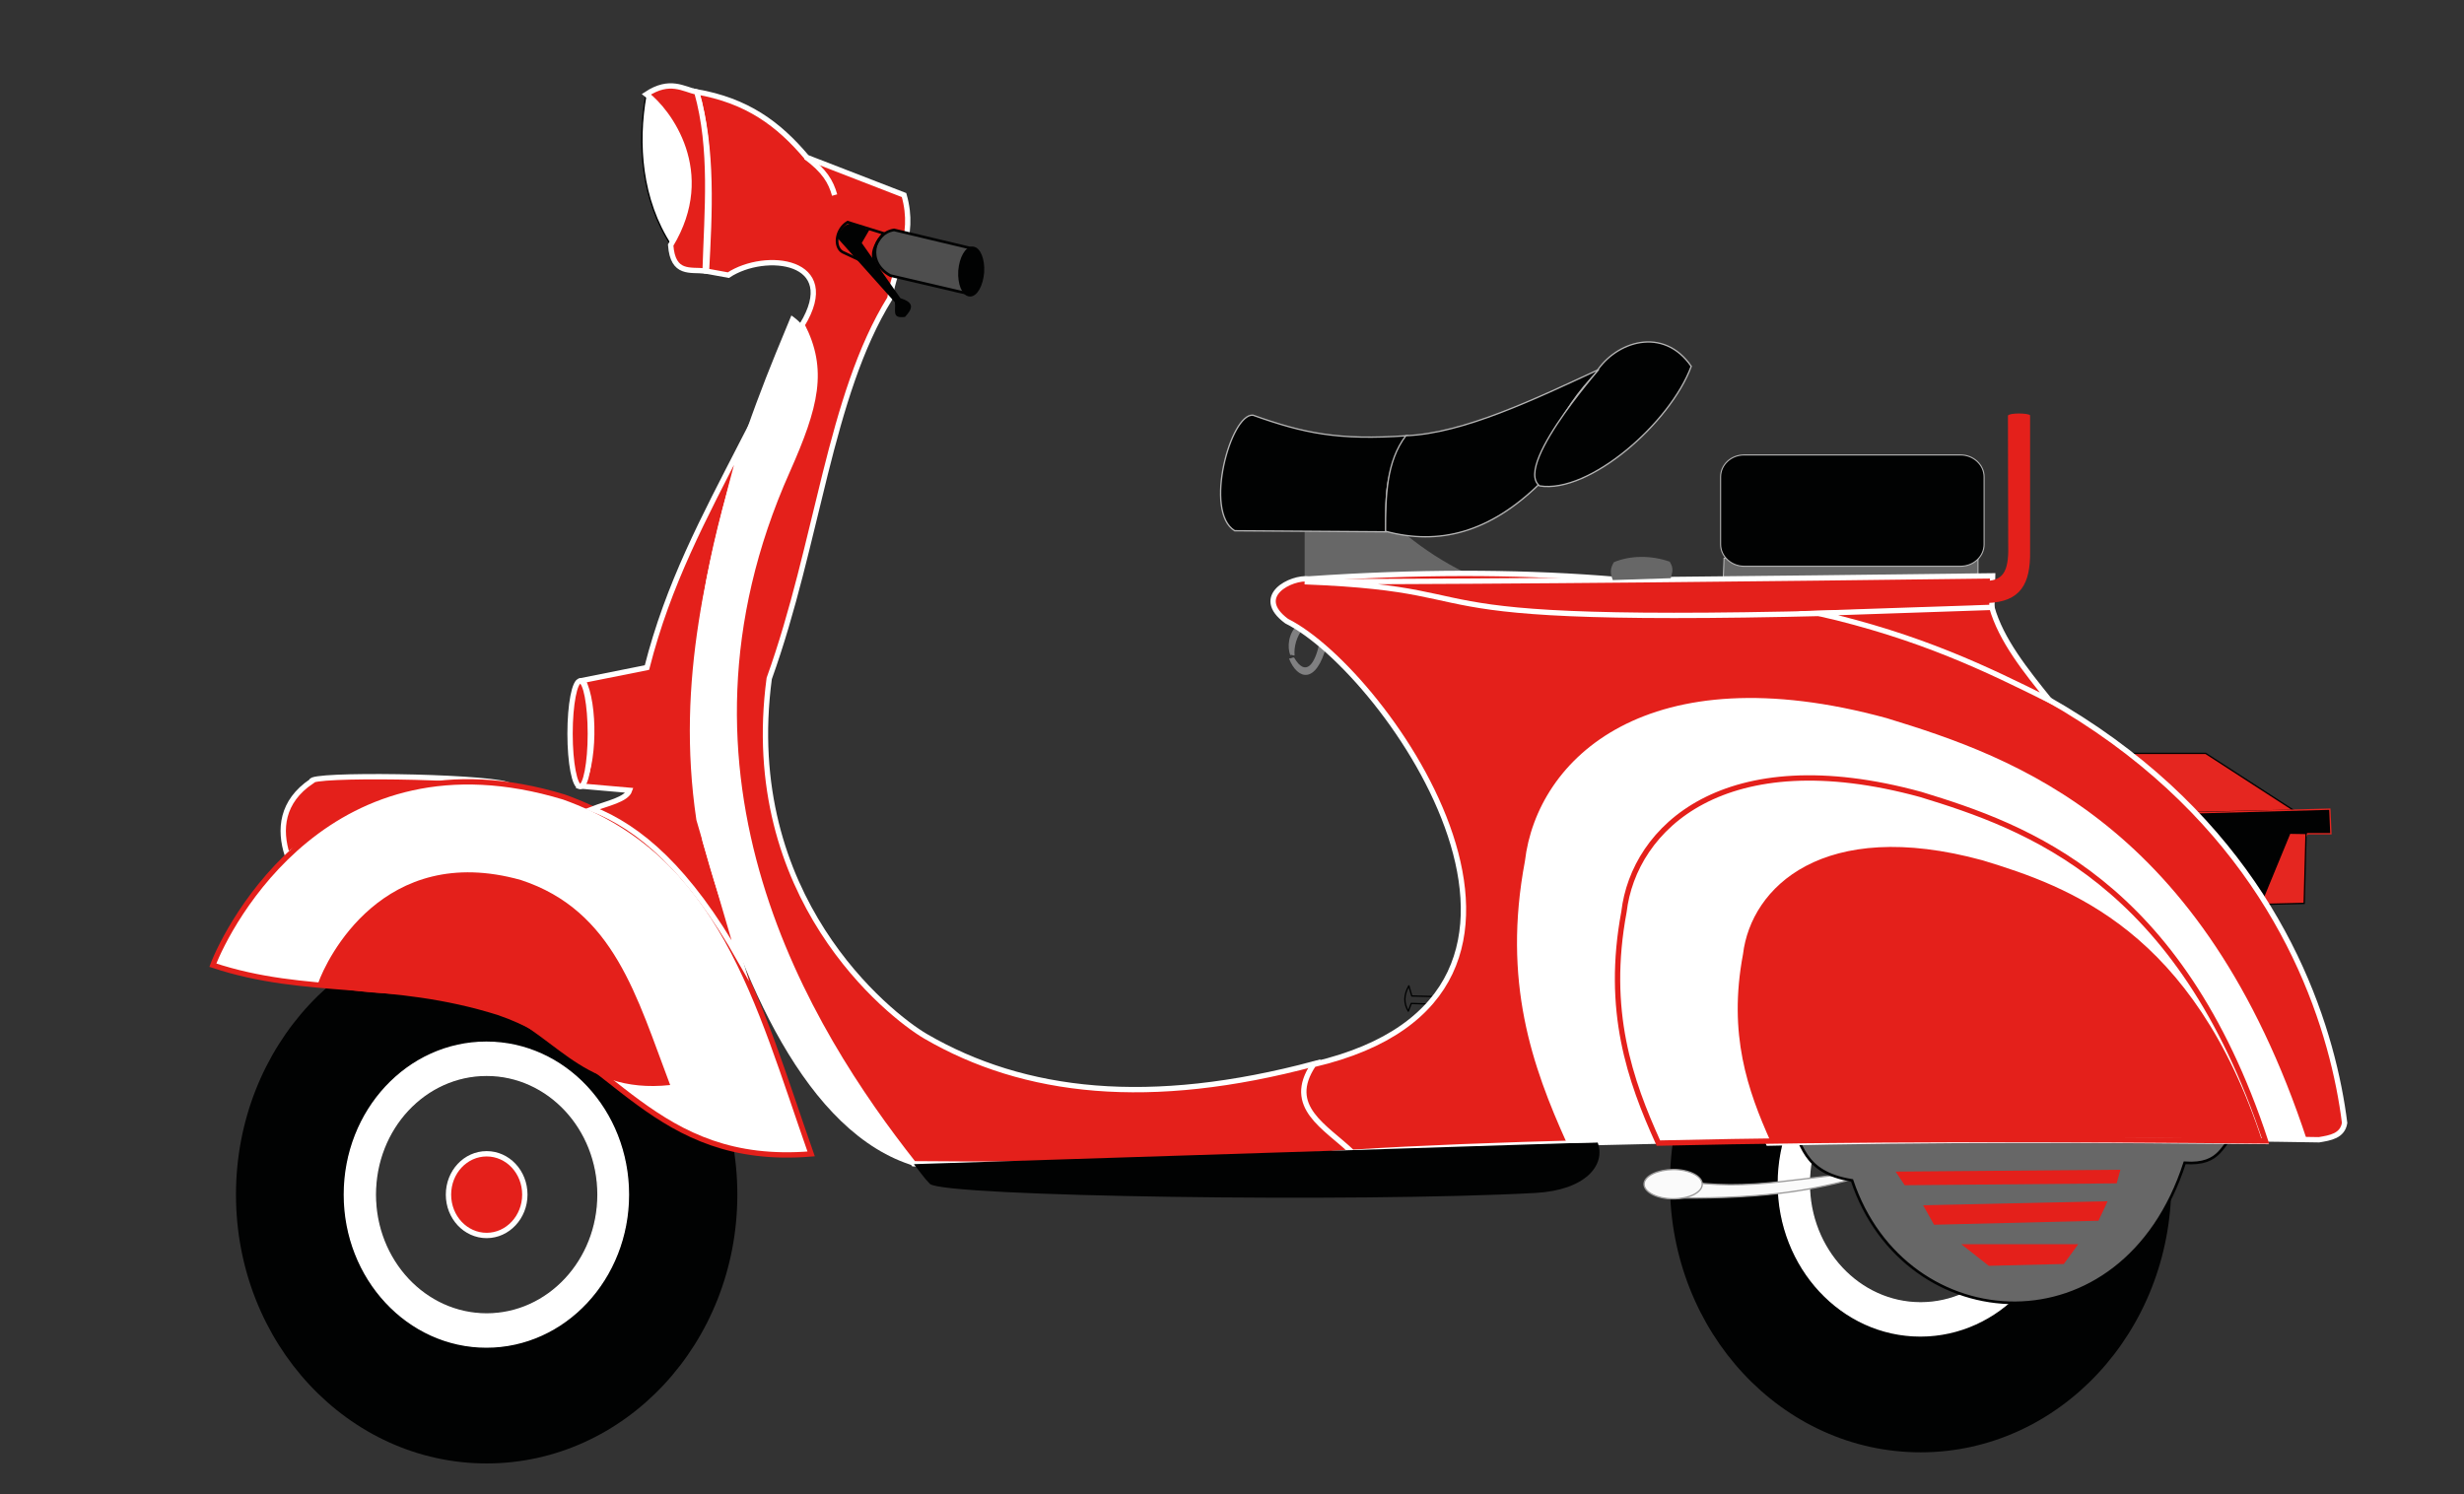 <?xml version="1.0" encoding="utf-8"?>
<!-- Generator: Adobe Illustrator 17.1.0, SVG Export Plug-In . SVG Version: 6.00 Build 0)  -->
<!DOCTYPE svg PUBLIC "-//W3C//DTD SVG 1.1//EN" "http://www.w3.org/Graphics/SVG/1.1/DTD/svg11.dtd">
<svg version="1.1" id="Lager_1" xmlns="http://www.w3.org/2000/svg" xmlns:xlink="http://www.w3.org/1999/xlink" x="0px" y="0px"
	 viewBox="0 0 595.3 361.1" enable-background="new 0 0 595.3 361.1" xml:space="preserve">
<rect x="0" y="0" width="595.3" height="361.1" fill="#333333" stroke="none"/>
<g id="layer1" transform="translate(0,-652.362)">
	<g id="g3212" transform="matrix(0.645,0,0,0.645,-39.785,513.237)">
		<path id="path3104" fill="#B4B4B4" stroke="#010202" d="M164.4,582.9
			l22.9-21.9c6.2-1.6,11.5-3.9,22-1.8l88.6,28.9"/>

			<path id="path3891" fill="#FFFFFF" stroke="#010202" stroke-width="0.5" d="
			M313,307.5c-11.1-17-12.6-38-9.4-56c4.7,2.1,14.7,15.3,16,27.9C320.9,293.6,317,300,313,307.5z"/>
		<g id="g3986" transform="translate(24.672,303.322)">

				<path id="path3961" fill="#E52620" stroke="#010202" stroke-width="0.5" d="
				M825.2,194.6h38l32.9,21.3l-43.9,1L825.2,194.6z"/>
			<path id="path3963" fill="#010202" stroke="#E52620" stroke-width="0.5" d="M843.7,217.3
				l66-1.8l0.4,9.2h-8.8l-16.5,30.5L843.7,217.3z"/>

				<path id="path3965" fill="#E52620" stroke="#010202" stroke-width="0.5" d="
				M900.8,224.6l-0.7,26.2l-16.4,0.4l11-26.7L900.8,224.6z"/>
		</g>
		<g id="g3909">
			<g id="g3046" transform="translate(24.672,303.322)">

					<path id="path2996" fill="#010202" d="
					M125.4,359.9c0,55.6,42,100.7,93.9,100.7c51.8,0,93.9-45.1,93.9-100.7c0-55.6-42-100.7-93.9-100.7
					C167.4,259.2,125.4,304.3,125.4,359.9z"/>

					<path id="path3016" fill="#FFFFFF" stroke="#FFFFFF" stroke-width="0.5" stroke-linecap="round" d="
					M166,359.9c0,31.5,23.8,57.1,53.2,57.1c29.4,0,53.2-25.6,53.2-57.1c0-31.5-23.8-57.1-53.2-57.1C189.8,302.8,166,328.3,166,359.9
					z"/>

					<path id="path3016-3" fill="#343434" stroke="#FFFFFF" stroke-width="0.5" stroke-linecap="round" d="
					M177.6,359.9c0,24.7,18.7,44.7,41.7,44.7c23,0,41.7-20,41.7-44.7c0-24.7-18.7-44.7-41.7-44.7
					C196.2,315.2,177.6,335.2,177.6,359.9z"/>

					<path id="path3016-3-4" fill="#E4201B" stroke="#FFFFFF" stroke-width="2" stroke-miterlimit="10" d="
					M205,359.9c0,8.5,6.4,15.3,14.3,15.3c7.9,0,14.3-6.9,14.3-15.3c0-8.5-6.4-15.3-14.3-15.3C211.4,344.6,205,351.4,205,359.9z"/>
			</g>
			<g id="g3046-5" transform="translate(-371.703,298.961)">

					<path id="path2996-1" fill="#010202" d="
					M1058.9,360.1c0,55.6,42,100.7,93.9,100.7c51.8,0,93.9-45.1,93.9-100.7c0-55.6-42-100.7-93.9-100.7
					C1100.9,259.4,1058.9,304.5,1058.9,360.1z"/>

					<path id="path3016-0" fill="#FFFFFF" stroke="#FFFFFF" stroke-width="0.5" stroke-linecap="round" d="
					M1099.5,360.1c0,31.5,23.8,57.1,53.2,57.1c29.4,0,53.2-25.6,53.2-57.1c0-31.5-23.8-57.1-53.2-57.1
					C1123.4,303,1099.5,328.6,1099.5,360.1z"/>

					<path id="path3016-3-1" fill="#343434" stroke="#FFFFFF" stroke-width="0.5" stroke-linecap="round" d="
					M1111.1,360.1c0,24.7,18.7,44.7,41.7,44.7c23,0,41.7-20,41.7-44.7c0-24.7-18.7-44.7-41.7-44.7
					C1129.7,315.4,1111.1,335.4,1111.1,360.1z"/>

					<path id="path3016-3-4-5" fill="#9A9999" d="
					M1138.5,360.1c0,8.5,6.4,15.3,14.3,15.3c7.9,0,14.3-6.9,14.3-15.3c0-8.5-6.4-15.3-14.3-15.3
					C1144.9,344.8,1138.5,351.6,1138.5,360.1z"/>
			</g>
		</g>
		<g id="g3828">

				<path id="path3050" fill="#FAFAFA" stroke="#9A9999" stroke-width="0.5" d="
				M765.1,654.7c-28.1,1.2-46.9,7.9-75,3.1l0.5,6.7C724.6,664.7,743.3,661.4,765.1,654.7z"/>

				<path id="path3052" fill="#FAFAFA" stroke="#9A9999" stroke-width="0.5" stroke-linecap="round" d="
				M677.5,659.3c0,3,4.9,5.5,10.9,5.5c6,0,10.9-2.4,10.9-5.5c0-3-4.9-5.5-10.9-5.5C682.4,653.9,677.5,656.3,677.5,659.3z"/>
		</g>

			<path id="path3064" fill="none" stroke="#010202" stroke-width="0.5" stroke-linecap="round" stroke-linejoin="round" d="
			M601.9,589.1l-11.4-0.3l-1.1-3.8c-1.9,3.4-2,6.5-0.2,9.5l1.1-2.9l12.3,0.4L601.9,589.1z"/>
		<g id="g3838">
			<g id="g4099" transform="translate(24.672,303.322)">
				<path id="path3927" fill="#676767" d="M551.4,101.3l-25.7-1.1
					v32.7l67.1-2.9C578.8,124.4,564.4,115,551.4,101.3L551.4,101.3z"/>

					<path id="path3967" fill="#676767" stroke="#B4B4B4" stroke-width="0.4" d="
					M682.5,129.2l0.3-7.7l95.1-0.4v7.2L682.5,129.2z"/>
			</g>
			<path id="path3836" fill="#808081" d="M547.7,449.8l10.9,7.6
				c-3.9,14.9-10.9,13-14.1,5c1.3-0.1,0.9-0.4,1.9-0.4c4.2,7.3,7.9,3.1,9.7-6.4L550,451c-2.7,2.8-3.7,7.3-3.4,10.1
				c0.1,0.6-1.5-0.5-1.6,0.1C543.8,458.1,544.2,453,547.7,449.8L547.7,449.8z"/>
		</g>
		<g id="g3935">
			<g id="g4051" transform="translate(23.41,303.07)">

					<path id="path3106" fill="#E4201B" stroke="#FFFFFF" stroke-width="2" stroke-miterlimit="10" d="
					M228.2,206.5c-10.6-3.2-74.4-4-73.2-1.2c-11.3,7.6-12.2,18.1-9.1,27.7C166.7,218.4,181.3,206.7,228.2,206.5z"/>
				<g id="g4020">

						<path id="path3102" fill="#FFFFFF" stroke="#E4201B" stroke-width="2" stroke-miterlimit="10" d="
						M342.1,344.9c-59.2,4.9-74-38.3-117.1-53c-40.8-12.8-71.8-6-107-17.7c5.5-14.5,43.6-89.7,131.5-63
						C308.9,232.4,322.1,288.1,342.1,344.9L342.1,344.9z"/>
					<path id="path3102_1_" fill="#E4201B" d="M289.3,319.1
						c-34.5,3.7-43.7-21.4-69.1-29.4c-24-6.9-42-2.5-62.7-8.9c3-8.6,24.2-53,75.9-38.5C268.4,253.8,276.8,286.2,289.3,319.1
						L289.3,319.1z"/>
					<g id="g3089">

							<path id="path3085" fill="#E4201B" stroke="#FFFFFF" stroke-width="2" stroke-miterlimit="10" d="
							M300.1,219.6l15.4,52.7c-19.4-34.2-37.8-49.7-55.3-56.6c5.4-2.1,12.7-3.5,13.9-7l-18.3-1.6c5.2-7.1,5.5-31,0.8-39.6l24-4.8
							c8-31.4,21.2-55.9,35.9-84.5C304.7,122.8,292.3,167,300.1,219.6z"/>

							<path id="path3087" fill="#E4201B" stroke="#FFFFFF" stroke-width="2" stroke-miterlimit="10" d="
							M251.8,187.5c0,10.9,1.7,19.8,3.8,19.8c2.1,0,3.8-8.9,3.8-19.8c0-10.9-1.7-19.8-3.8-19.8C253.5,167.7,251.8,176.5,251.8,187.5
							z"/>
						<path id="path3100" fill="#FFFFFF" d="M381.1,349.5
							c-41.1-12-65.7-70.9-79.7-121.7C286.1,142.7,321,64.1,334.7,30.8c21.4,14.7,0.4,50.6-9.3,93
							C304.1,217.4,321.8,266.9,381.1,349.5z"/>
					</g>
				</g>
			</g>
			<g id="g3936" transform="translate(23.41,303.07)">
				<g id="g3893">
					<g id="g4131">

							<path id="path3101" fill="#E4201B" stroke="#FFFFFF" stroke-width="2" stroke-miterlimit="10" d="
							M338.7,34.4c15-24.6-13.8-27.8-27.6-18.7l-8.2-1.5c1.1-20.9,2.6-46-3.8-67.2c18.9,3.3,30.7,11.9,41.4,24.6l36.4,14.1
							c4.6,16.1-3.5,25.8-5.3,38.7c-22.7,36.6-26.9,91.5-45.2,142.4c-10.9,81.9,44.9,126,58.5,134c37.1,21.6,84.1,26.8,145.8,10.3
							c-12.1,18.4,7.9,23.2,15.5,33c-54.4,4.3-112.2,5-165.7,4.5C341.2,298.8,282,203.7,333.2,89C344,64.7,347.3,51.1,338.7,34.4
							L338.7,34.4z"/>
					</g>

						<path id="path3887" fill="#E4201B" stroke="#FFFFFF" stroke-width="2" stroke-miterlimit="10" d="
						M340.1-28.6c7,5.2,9.4,9.3,10.8,14.3"/>
				</g>

					<path id="path3899" fill="#E4201B" stroke="#FFFFFF" stroke-width="2" stroke-miterlimit="10" d="
					M544.8,344.3c-10-9.6-25.2-17-14.5-32.9c112.4-26.3,27.6-147.3-10.1-166.1c-12.7-9.4,1.7-16.6,8.4-15.8
					c323-22.1,379.7,138.4,387.9,203.8c-0.8,4.9-5.4,5.6-9.6,6.3C833.7,338.3,643.7,338,544.8,344.3L544.8,344.3z"/>
			</g>
		</g>
		<path id="path4142" fill="#676767" stroke="#010202" d="
			M899.8,639.6c-6.1,4.3-5.7,12.7-19.8,11.7c-23.1,71.6-104.7,66.1-124.6,6.6c-19.1-3.1-18.3-14.3-24-22.8L899.8,639.6z"/>

			<g id="g3972">

				<path id="path3889" fill="#E4201B" stroke="#FFFFFF" stroke-width="2" stroke-miterlimit="10" d="
				M322.7,250.2c-5-1.1-10.1-5-18.9,0.8c8.3,6.3,25.6,29.2,9.1,56.5c0.8,11.2,7.4,9.1,12.9,9.7C326.5,294.3,328.7,271.6,322.7,250.2
				z"/>
			<g id="g3951">
				<path id="path3897" fill="#010202" d="M404,651.8
					c2.2,2.8,4,5.4,6,7.4c5.1,4.8,160.3,7,226.7,3.4c18.9-1,26.6-10.5,23.4-19L404,651.8z"/>
				<g id="g4060" transform="translate(24.672,303.322)">
					<g id="g3955">
						<path id="path3901" fill="#FFFFFF" d="M743.7,181.4
							c-89.6-24.5-131,15.2-135.5,53.6c-8.5,45.1,2.7,76.8,15.7,105.6c89.8-2,182.9-1.8,277.3-0.9
							C862.1,220.8,792.1,196.2,743.7,181.4z"/>
					</g>
					<g id="g3955_1_">

							<path id="path3901_1_" fill="#E4201B" stroke="#FFFFFF" stroke-width="2" stroke-miterlimit="10" d="
							M779.9,233.7c-60.1-16.4-87.9,10.2-91,36c-5.7,30.3,1.8,51.5,10.5,70.9c60.3-1.4,122.8-1.2,186.1-0.6
							C859.4,260.2,812.4,243.6,779.9,233.7z"/>
					</g>
					<g id="g3955_2_">

							<path id="path3901_2_" fill="none" stroke="#E4201B" stroke-width="2" stroke-miterlimit="10" d="
							M756.5,210C683,189.9,649,222.5,645.3,254c-6.9,37,2.2,63,12.9,86.6c73.7-1.7,150-1.5,227.4-0.8
							C853.5,242.4,796.1,222.1,756.5,210z"/>
					</g>
					<g id="g3957">

							<path id="path3917" fill="#E4201B" stroke="#FFFFFF" stroke-width="2" stroke-miterlimit="10" d="
							M525.7,130.3c85.8,3.3,14.9,18.8,257.4,9.9l0.3-12.1C695.6,129.2,608.2,130.2,525.7,130.3z"/>

							<path id="path3919" fill="#E4201B" stroke="#FFFFFF" stroke-width="2" stroke-miterlimit="10" d="
							M783.1,139.9c3.5,12.3,12.6,23.6,21.6,34.8c-23.3-11.6-48.2-23.8-86.6-32.6L783.1,139.9z"/>
					</g>
				</g>
			</g>
		</g>
		<path id="path3925" fill="#676767" d="M687.5,432.3
			c0.5-2.2,1.3-3.5-0.4-6.2c-6.8-2.4-14.7-2.4-20.9,0.2c-1.5,2.5-1.4,4.2-0.4,6.7L687.5,432.3z"/>
		<path id="path3971" fill="#E4201B" d="M822.1,371.3
			c-0.5-0.9-7.9-1-8.3,0.1l0.1,47.6c0.3,9.7-1.2,14.1-8.1,14.3l-53.3,0.7c-2,1.4-2.1,6.5-0.3,8.4l53.8-0.8
			c12.6-0.4,16.3-7.2,16.1-19.5V371.3z"/>
		<g id="g4103" transform="translate(24.672,303.322)">
			<path fill="#010202" stroke="#B4B4B4" stroke-width="0.4" d="M780.2,116.3c0,4.5-3.9,8.2-8.8,8.2h-81.1c-4.8,0-8.8-3.7-8.8-8.2
				V91c0-4.5,3.9-8.2,8.8-8.2h81.1c4.8,0,8.8,3.7,8.8,8.2V116.3z"/>
			<g id="g3977">

					<path id="path3929" fill="#010202" stroke="#B4B4B4" stroke-width="0.5" d="
					M556.2,111.6c-0.1-12.3-0.9-22.7,7.9-36c-25.9,1.8-38.7-0.9-57.8-7.7c-8.3-0.6-18.5,36.2-6.8,43.3L556.2,111.6z"/>

					<path id="path3973" fill="#010202" stroke="#B4B4B4" stroke-width="0.5" d="
					M563.6,75.6c21.6-0.8,48.5-13.8,72.7-25c-17.8,18-19.8,32-22.6,43C595,111.9,576,116.8,556,111.4
					C556,97.9,556.3,85.3,563.6,75.6z"/>

					<path id="path3975" fill="#010202" stroke="#B4B4B4" stroke-width="0.5" d="
					M634.9,51.8c7.4-11.6,25.2-17.3,35.6-2.2c-7.8,21.2-38.2,47.8-56.8,44.8C603.2,86.3,642,44.1,634.9,51.8z"/>
			</g>
		</g>
		<g id="g4119" transform="translate(24.672,303.322)">
			<g id="g4113">
				<g id="g3107">
					<path id="path3105" fill="#4E4E4E" stroke="#010202" d="
						M402.1,5.7l-30.2-7.2c-7.9,1.3-10.5,12.1-1.4,17.1l28.7,6.7L402.1,5.7z"/>
				</g>
				<path id="path3112" fill="#010202" d="M362.7-1.6l-2.9,5
					l14.5,20.7c5.2,1.6,4.7,3.8,1.7,7c-5.2,0.7-3.3-2.4-3.8-5.5L350.5,1.3C354.8-8.1,358.8-1.8,362.7-1.6z"/>
				<path id="path3110" fill="none" stroke="#010202" d="M368-0.2
					l-13.5-4.2c-4.5,2.7-5.2,9.3-1.9,11.2l13.7,6.4C363.6,9.6,362.6,6.4,368-0.2L368-0.2z"/>
			</g>

				<path id="path3103" fill="#010202" stroke="#010202" stroke-width="1.306" stroke-linecap="round" d="
				M396.6,13.8c-0.3,4.8,1.3,8.8,3.6,9c2.3,0.2,4.4-3.6,4.8-8.4c0.3-4.8-1.3-8.8-3.6-9C399.1,5.3,397,9,396.6,13.8z"/>
		</g>
		<g id="g3059" transform="translate(3.03,0)">
			<path id="path3053" fill="#E4201B" d="M852.9,653.9l-84.2,0.7l3.4,5.1l79.4-0.7L852.9,653.9z"
				/>
			<path id="path3055" fill="#E4201B" d="M848.1,665.7l-69.1,1.5l4.1,7.3l61.6-1.5L848.1,665.7z"
				/>
			<path id="path3057" fill="#E4201B" d="M837.1,681.8h-43.8l10.3,8.1l28.1-0.7L837.1,681.8z"/>
		</g>
	</g>
</g>
</svg>
